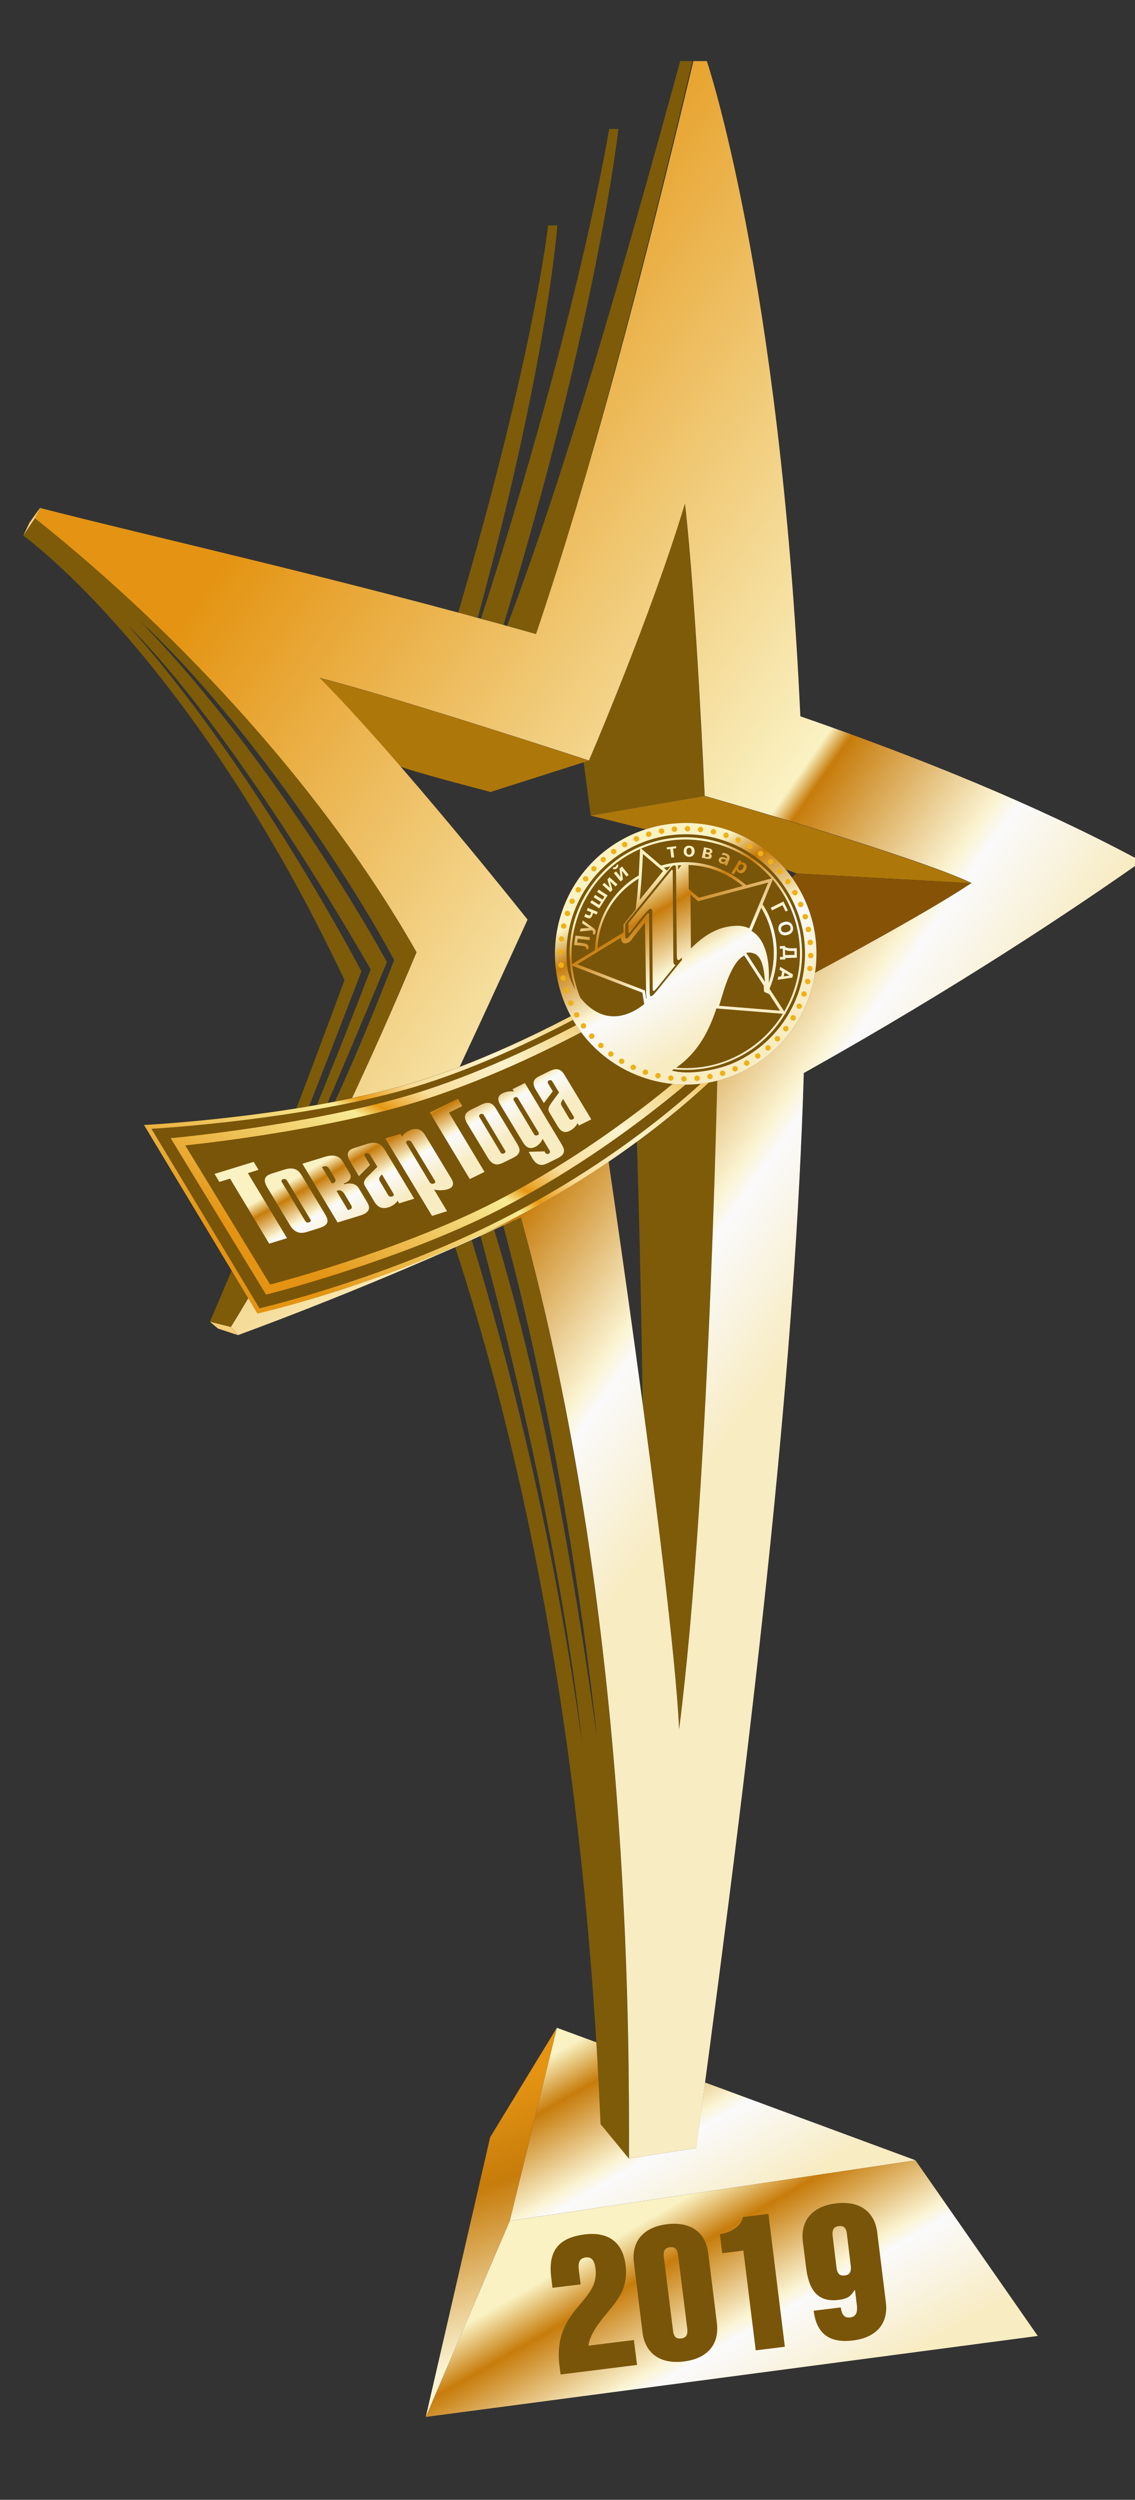 <?xml version="1.0" encoding="utf-8"?>
<!-- Generator: Adobe Illustrator 24.2.0, SVG Export Plug-In . SVG Version: 6.00 Build 0)  -->
<svg version="1.1" id="Layer_1" xmlns="http://www.w3.org/2000/svg" xmlns:xlink="http://www.w3.org/1999/xlink" x="0px" y="0px"
	 viewBox="0 0 72.48 159.56" style="enable-background:new 0 0 72.48 159.56;" xml:space="preserve">
<rect x="0" y="0" width="72.48" height="159.56" fill="#333333" stroke="none"/>
<style type="text/css">
	.st0{fill:#FFFFFF;}
	.st1{fill:#CF100C;}
	.st2{fill-rule:evenodd;clip-rule:evenodd;fill:#FFFFFF;}
	.st3{fill-rule:evenodd;clip-rule:evenodd;fill:url(#SVGID_1_);}
	.st4{fill-rule:evenodd;clip-rule:evenodd;fill:url(#SVGID_2_);}
	.st5{fill-rule:evenodd;clip-rule:evenodd;fill:url(#SVGID_3_);}
	.st6{fill-rule:evenodd;clip-rule:evenodd;fill:#7D5B09;}
	.st7{fill-rule:evenodd;clip-rule:evenodd;fill:#AE770A;}
	.st8{fill-rule:evenodd;clip-rule:evenodd;fill:#865306;}
	.st9{fill-rule:evenodd;clip-rule:evenodd;fill:#795509;}
	.st10{fill-rule:evenodd;clip-rule:evenodd;fill:url(#SVGID_4_);}
	.st11{fill-rule:evenodd;clip-rule:evenodd;fill:#F7CD79;}
	.st12{fill-rule:evenodd;clip-rule:evenodd;fill:url(#SVGID_5_);}
	.st13{fill-rule:evenodd;clip-rule:evenodd;fill:url(#SVGID_6_);}
	.st14{fill-rule:evenodd;clip-rule:evenodd;fill:url(#SVGID_7_);}
	.st15{fill-rule:evenodd;clip-rule:evenodd;fill:url(#SVGID_8_);}
	.st16{fill-rule:evenodd;clip-rule:evenodd;fill:#EEB115;}
	.st17{fill:#EC761B;stroke:#FFFFFF;stroke-width:2;stroke-miterlimit:10;}
	.st18{fill:#FFFFFF;stroke:#EC761B;stroke-width:4;stroke-miterlimit:10;}
	.st19{fill-rule:evenodd;clip-rule:evenodd;fill:url(#SVGID_9_);}
	.st20{fill-rule:evenodd;clip-rule:evenodd;fill:#7E5B33;}
	.st21{fill-rule:evenodd;clip-rule:evenodd;fill:#F1DFAA;}
	.st22{fill-rule:evenodd;clip-rule:evenodd;fill:#C59A31;}
	.st23{fill-rule:evenodd;clip-rule:evenodd;fill:url(#SVGID_10_);}
	.st24{fill-rule:evenodd;clip-rule:evenodd;fill:url(#SVGID_11_);}
	.st25{fill-rule:evenodd;clip-rule:evenodd;fill:url(#SVGID_12_);}
	.st26{fill-rule:evenodd;clip-rule:evenodd;fill:url(#SVGID_13_);}
	.st27{fill-rule:evenodd;clip-rule:evenodd;fill:url(#SVGID_14_);}
	.st28{fill-rule:evenodd;clip-rule:evenodd;fill:url(#SVGID_15_);}
	.st29{fill-rule:evenodd;clip-rule:evenodd;fill:url(#SVGID_16_);}
	.st30{fill-rule:evenodd;clip-rule:evenodd;fill:url(#SVGID_17_);}
	.st31{fill-rule:evenodd;clip-rule:evenodd;fill:url(#SVGID_18_);}
	.st32{fill-rule:evenodd;clip-rule:evenodd;fill:url(#SVGID_19_);}
	.st33{fill-rule:evenodd;clip-rule:evenodd;fill:url(#SVGID_20_);}
	.st34{fill-rule:evenodd;clip-rule:evenodd;fill:url(#SVGID_21_);}
	.st35{fill-rule:evenodd;clip-rule:evenodd;fill:url(#SVGID_22_);}
	.st36{fill-rule:evenodd;clip-rule:evenodd;fill:url(#SVGID_23_);}
	.st37{fill-rule:evenodd;clip-rule:evenodd;fill:url(#SVGID_24_);}
	.st38{fill-rule:evenodd;clip-rule:evenodd;fill:url(#SVGID_25_);}
	.st39{fill-rule:evenodd;clip-rule:evenodd;fill:url(#SVGID_26_);}
	.st40{fill-rule:evenodd;clip-rule:evenodd;fill:url(#SVGID_27_);}
	.st41{fill-rule:evenodd;clip-rule:evenodd;fill:url(#SVGID_28_);}
	.st42{fill-rule:evenodd;clip-rule:evenodd;fill:url(#SVGID_29_);}
	.st43{fill-rule:evenodd;clip-rule:evenodd;fill:url(#SVGID_30_);}
	.st44{fill-rule:evenodd;clip-rule:evenodd;fill:url(#SVGID_31_);}
	.st45{fill-rule:evenodd;clip-rule:evenodd;fill:url(#SVGID_32_);}
	.st46{fill-rule:evenodd;clip-rule:evenodd;fill:url(#SVGID_33_);}
	.st47{fill-rule:evenodd;clip-rule:evenodd;fill:url(#SVGID_34_);}
	.st48{fill-rule:evenodd;clip-rule:evenodd;fill:url(#SVGID_35_);}
	.st49{fill-rule:evenodd;clip-rule:evenodd;fill:url(#SVGID_36_);}
	.st50{fill-rule:evenodd;clip-rule:evenodd;fill:url(#SVGID_37_);}
	.st51{fill-rule:evenodd;clip-rule:evenodd;fill:url(#SVGID_38_);}
	.st52{fill-rule:evenodd;clip-rule:evenodd;fill:url(#SVGID_39_);}
	.st53{fill-rule:evenodd;clip-rule:evenodd;fill:url(#SVGID_40_);}
	.st54{fill-rule:evenodd;clip-rule:evenodd;fill:url(#SVGID_41_);}
	.st55{fill-rule:evenodd;clip-rule:evenodd;fill:url(#SVGID_42_);}
	.st56{fill-rule:evenodd;clip-rule:evenodd;fill:url(#SVGID_43_);}
	.st57{fill-rule:evenodd;clip-rule:evenodd;fill:url(#SVGID_44_);}
	.st58{fill-rule:evenodd;clip-rule:evenodd;fill:url(#SVGID_45_);}
	.st59{fill-rule:evenodd;clip-rule:evenodd;fill:url(#SVGID_46_);}
</style>
<g>
	<linearGradient id="SVGID_1_" gradientUnits="userSpaceOnUse" x1="39.117" y1="128.761" x2="46.576" y2="141.68">
		<stop  offset="0" style="stop-color:#FAF2C3"/>
		<stop  offset="0.01" style="stop-color:#FAF2C3"/>
		<stop  offset="0.2" style="stop-color:#C77C0B"/>
		<stop  offset="0.54" style="stop-color:#FBF4D3"/>
		<stop  offset="0.6" style="stop-color:#FAFAFB"/>
		<stop  offset="1" style="stop-color:#F8ECC3"/>
	</linearGradient>
	<path class="st3" d="M44.45,137.11l-4.29,0.66c0-1.54,0-3.81-0.04-6.66l-4.56-1.68l-3.01,12.33l25.92-3.87l-13.45-4.97
		C44.83,134.3,44.64,135.7,44.45,137.11z"/>
	<linearGradient id="SVGID_2_" gradientUnits="userSpaceOnUse" x1="40.963" y1="141.699" x2="48.953" y2="155.539">
		<stop  offset="0" style="stop-color:#FAF2C3"/>
		<stop  offset="0.01" style="stop-color:#FAF2C3"/>
		<stop  offset="0.2" style="stop-color:#C77C0B"/>
		<stop  offset="0.54" style="stop-color:#FBF4D3"/>
		<stop  offset="0.6" style="stop-color:#FAFAFB"/>
		<stop  offset="1" style="stop-color:#F8ECC3"/>
	</linearGradient>
	<polygon class="st4" points="27.19,154.27 32.55,141.76 58.46,137.89 66.27,149.1 	"/>
	<linearGradient id="SVGID_3_" gradientUnits="userSpaceOnUse" x1="28.637" y1="134.335" x2="34.108" y2="149.366">
		<stop  offset="0" style="stop-color:#E49412"/>
		<stop  offset="0.36" style="stop-color:#C77C0B"/>
		<stop  offset="0.99" style="stop-color:#FBF4D3"/>
		<stop  offset="1" style="stop-color:#FBF4D3"/>
	</linearGradient>
	<polygon class="st5" points="31.3,136.42 35.56,129.43 32.55,141.76 27.19,154.27 	"/>
	<path class="st6" d="M37.24,48.43c0.29,2.15,0.48,3.63,0.48,3.63l7.27-1.25c0,0-0.54-12.38-1.26-18.66
		c-2.15,7.18-6.13,16.4-6.13,16.4S37.47,48.51,37.24,48.43z"/>
	<path class="st6" d="M41.04,89.6c1.09,8.12,2.13,16.55,2.33,20.78c2.05-16.16,2.51-45.03,2.51-45.03l-5.49-0.96
		C40.39,64.39,40.88,76.95,41.04,89.6z"/>
	<path class="st6" d="M24.71,61.41c0,0-6.78-12.52-15.77-21.77c6.06,5.54,13,15.61,16.23,21.64c-2.87,7.37-4.3,10.3-9.58,21.12
		C19.3,74.51,24.71,61.41,24.71,61.41L24.71,61.41z M23.08,62c0,0-5.54,14.47-7.82,19.69c1.91-3.55,5.61-12.52,8.41-19.82
		c-3.2-5.55-9.84-16.36-15.51-21.97C16.24,48.89,23.08,62,23.08,62L23.08,62z M2.23,33.08l-0.74,1.11c0,0,10.7,7.63,20.51,28.36
		c-2.47,6.69-5.15,13.84-8.6,21.82l1.33,0.33c1.12-1.76,5.84-9.51,11.86-23.92C20.89,50.69,11.76,40.66,2.23,33.08z"/>
	<path class="st6" d="M30.51,39.42c4.48-16.39,5.08-25.03,5.08-25.03H35c0,0-0.87,8.13-5.75,24.75L30.51,39.42z"/>
	<path class="st6" d="M32.15,39.9c6.04-19.82,7.34-31.67,7.34-31.67H38.9c0,0-1.87,11.72-8.18,31.25L32.15,39.9z"/>
	<path class="st6" d="M34.23,40.47c3.48-10.29,6.62-22.45,9.99-36.57h0.92h-1.7c-3.85,14-7.23,25.89-11.06,36.05L34.23,40.47z"/>
	<path class="st6" d="M33.25,77.71l-1.12,0.5c3.25,12.09,5.09,24.38,6.01,32.81c-1.65-11.88-3.68-23.01-6.59-32.55l-0.87,0.39
		c3.25,12.09,5.57,23.93,6.49,32.36c-1.65-11.88-4.15-22.57-7.06-32.11l-1.05,0.47c4.67,14.3,8.32,32.82,9.29,56l1.81,2.2
		C40.16,129.94,40.29,103.06,33.25,77.71z"/>
	<path class="st7" d="M50.86,55.75c-3.25-1.32-13.15-3.69-13.15-3.69l7.27-1.25c0,0,13.35,3.81,17.04,5.56L50.86,55.75z"/>
	<path class="st7" d="M31.33,50.55l6.27-2c0,0-12.57-4.13-17.2-5.27c1.43,1.43,3.42,3.67,5.1,5.6
		C25.69,49.09,31.33,50.55,31.33,50.55z"/>
	<path class="st8" d="M40.39,64.39c0,0,7.17-5.81,10.47-8.64l11.17,0.62c-4.17,2.79-16.15,8.97-16.15,8.97L40.39,64.39z"/>
	<path class="st9" d="M27.03,72.99c-0.32,0.65-0.59,1.19-0.79,1.59c2.66-1.09,11.93-5.1,11.93-5.1l-5.72,0.3
		C32.44,69.77,29.58,71.49,27.03,72.99z"/>
	<linearGradient id="SVGID_4_" gradientUnits="userSpaceOnUse" x1="7.253" y1="46.051" x2="61.56" y2="84.076">
		<stop  offset="0" style="stop-color:#E49412"/>
		<stop  offset="0.57" style="stop-color:#FAF2C3"/>
		<stop  offset="0.59" style="stop-color:#C77C0B"/>
		<stop  offset="0.74" style="stop-color:#FBF4D3"/>
		<stop  offset="0.76" style="stop-color:#FAFAFB"/>
		<stop  offset="0.88" style="stop-color:#F8ECC3"/>
		<stop  offset="1" style="stop-color:#F8ECC3"/>
	</linearGradient>
	<path class="st10" d="M45.88,65.35c0,0-0.46,28.87-2.51,45.03c-0.47-9.62-5.2-40.91-5.2-40.91s-9.28,4.01-11.93,5.1
		c1.67-3.2,7.45-15.87,7.45-15.87s-8.22-10.35-13.28-15.43c4.63,1.15,17.2,5.27,17.2,5.27s3.97-9.22,6.13-16.4
		c0.72,6.28,1.26,18.66,1.26,18.66s13.35,3.81,17.04,5.56C57.85,59.17,45.88,65.35,45.88,65.35L45.88,65.35z M51.11,45.72
		C49.82,17.76,45.14,3.9,45.14,3.9h-0.86c-3.37,14.12-6.57,26.28-10.05,36.57c-12.59-3.56-24.5-6.2-31.68-8.05l-0.32,0.66
		c9.53,7.58,18.66,17.62,24.37,27.7C20.57,75.19,15.85,82.94,14.74,84.7l0.46,0.52c6.42-2.37,12.46-4.92,18.06-7.51
		c7.04,25.35,6.91,52.23,6.91,60.06l4.29-0.66c4.03-29.68,6.33-50.58,6.87-68.62c10.06-5.63,17.39-10.58,21.16-13.22v-0.51
		C66.16,51.38,58.77,48.38,51.11,45.72z"/>
	<polygon class="st11" points="1.89,33.35 2.55,32.42 2.23,33.08 1.49,34.18 	"/>
	<polygon class="st11" points="13.41,84.37 14.74,84.7 15.19,85.22 13.92,84.8 	"/>
	<path class="st9" d="M27.06,68.9c-7.39,2.37-17.86,2.9-17.86,2.9l7.24,12.03c0,0,7.81-1.75,15.6-5.68
		c10.41-5.24,15.7-11.58,15.7-11.58L44,60.43C44,60.43,35.45,66.21,27.06,68.9z"/>
	<linearGradient id="SVGID_5_" gradientUnits="userSpaceOnUse" x1="20.674" y1="82.676" x2="35.335" y2="57.282">
		<stop  offset="0" style="stop-color:#E49412"/>
		<stop  offset="0.37" style="stop-color:#F7EB96"/>
		<stop  offset="0.41" style="stop-color:#E69813"/>
		<stop  offset="0.49" style="stop-color:#F8DC97"/>
		<stop  offset="0.64" style="stop-color:#FBF3CD"/>
		<stop  offset="0.78" style="stop-color:#F4D689"/>
		<stop  offset="0.9" style="stop-color:#EBAB17"/>
		<stop  offset="0.95" style="stop-color:#FBF4D3"/>
		<stop  offset="1" style="stop-color:#FBF4D3"/>
	</linearGradient>
	<path class="st12" d="M31.91,77.9c-7.03,3.54-14.14,5.32-15.34,5.61c-0.2-0.33-6.46-10.74-6.9-11.46
		c2.1-0.13,11.01-0.81,17.47-2.88c7.55-2.42,15.31-7.39,16.77-8.35c0.27,0.44,3.29,5.41,3.48,5.73
		C46.55,67.49,41.31,73.17,31.91,77.9L31.91,77.9z M44,60.43c0,0-8.54,5.78-16.94,8.48c-7.39,2.37-17.86,2.9-17.86,2.9l7.24,12.03
		c0,0,7.81-1.75,15.6-5.68c10.41-5.24,15.7-11.58,15.7-11.58L44,60.43z"/>
	<linearGradient id="SVGID_6_" gradientUnits="userSpaceOnUse" x1="24.831" y1="71.651" x2="27.202" y2="75.695">
		<stop  offset="0" style="stop-color:#FAF2C3"/>
		<stop  offset="0.01" style="stop-color:#FAF2C3"/>
		<stop  offset="0.2" style="stop-color:#C77C0B"/>
		<stop  offset="0.54" style="stop-color:#FBF4D3"/>
		<stop  offset="0.6" style="stop-color:#FAFAFB"/>
		<stop  offset="1" style="stop-color:#F8ECC3"/>
	</linearGradient>
	<path class="st13" d="M34.73,70.41l0.57-0.75l-0.31-0.52c-0.04-0.07,0-0.15,0.07-0.18c0.04-0.02,0.15-0.04,0.2,0.05l0.44,0.72
		l-0.41,0.56c-0.22,0.3-0.35,0.48-0.2,0.73l0.52,0.86c0.12,0.2,0.34,0.52,0.77,0.3c0.21-0.1,0.41-0.29,0.5-0.49l0.09,0.15l0.79-0.39
		l-1.68-2.79c-0.16-0.27-0.38-0.59-0.97-0.3l-0.63,0.31c-0.25,0.12-0.61,0.32-0.26,0.9L34.73,70.41L34.73,70.41z M36.64,71.28
		c0.04,0.07,0.01,0.13-0.07,0.17c-0.1,0.05-0.18,0-0.21-0.04l-0.47-0.79c-0.08-0.13-0.12-0.21,0.07-0.47L36.64,71.28L36.64,71.28z
		 M33.76,73.52l1.01-0.03l0.06,0.1c0.04,0.07,0.14,0.08,0.21,0.05c0.04-0.02,0.12-0.1,0.07-0.18l-0.46-0.77
		c-0.08,0.21-0.26,0.42-0.48,0.52c-0.48,0.24-0.71-0.2-0.8-0.34l-1.41-2.34c-0.12-0.2-0.3-0.54,0.14-0.75
		c0.21-0.1,0.49-0.15,0.72-0.11l-0.09-0.15l0.79-0.39l2.34,3.9c0.16,0.27,0.34,0.61-0.25,0.9l-0.63,0.31
		c-0.25,0.12-0.63,0.28-0.98-0.3L33.76,73.52L33.76,73.52z M32.8,70.22c-0.04-0.07,0.01-0.15,0.07-0.18
		c0.04-0.02,0.15-0.04,0.2,0.05l1.32,2.19c0.06,0.1-0.02,0.16-0.07,0.18c-0.05,0.03-0.16,0.03-0.21-0.05L32.8,70.22L32.8,70.22z
		 M31.16,73.91c0.35,0.58,0.72,0.42,0.98,0.3l0.63-0.31c0.59-0.29,0.41-0.63,0.25-0.9l-1.32-2.19c-0.16-0.27-0.38-0.59-0.97-0.3
		l-0.63,0.31c-0.25,0.13-0.61,0.32-0.26,0.9L31.16,73.91L31.16,73.91z M30.61,71.29l1.37,2.29c0.03,0.04,0.11,0.09,0.21,0.04
		c0.08-0.04,0.11-0.11,0.07-0.17l-1.37-2.29c-0.05-0.09-0.16-0.07-0.2-0.05C30.61,71.14,30.57,71.22,30.61,71.29L30.61,71.29z
		 M27.45,71.01l1.79-0.88l0.28,0.47l-0.85,0.42l2.27,3.78L30,75.26L27.45,71.01L27.45,71.01z M27.59,77.61l0.96-0.3l-0.83-1.38
		c0.27,0.06,0.6,0.06,0.87-0.02c0.57-0.18,0.27-0.62,0.19-0.75l-1.6-2.65c-0.08-0.13-0.32-0.59-0.89-0.41
		c-0.27,0.08-0.5,0.26-0.62,0.44l-0.1-0.17l-0.96,0.3L27.59,77.61L27.59,77.61z M25.95,72.98l1.5,2.5c0.03,0.05,0.12,0.1,0.24,0.07
		c0.1-0.03,0.13-0.1,0.09-0.17l-1.51-2.5c-0.06-0.09-0.19-0.09-0.24-0.08C25.96,72.83,25.9,72.91,25.95,72.98L25.95,72.98z
		 M22.92,75.07l-0.56-0.93c-0.38-0.64,0.04-0.8,0.35-0.89l0.76-0.24c0.71-0.22,0.95,0.13,1.13,0.43l1.85,3.07l-0.96,0.3l-0.1-0.17
		c-0.11,0.19-0.36,0.36-0.61,0.43c-0.53,0.16-0.77-0.19-0.9-0.41l-0.57-0.95c-0.16-0.27-0.01-0.45,0.27-0.72l0.52-0.51l-0.48-0.79
		c-0.06-0.09-0.19-0.09-0.24-0.08c-0.08,0.02-0.14,0.11-0.09,0.18l0.34,0.57L22.92,75.07L22.92,75.07z M25.13,76.2
		c0.04,0.07,0.01,0.14-0.09,0.17c-0.12,0.04-0.21-0.02-0.24-0.07l-0.52-0.87c-0.08-0.14-0.13-0.24,0.11-0.47L25.13,76.2L25.13,76.2z
		 M20.56,74.49l0.12-0.04c0.07-0.02,0.22-0.04,0.32,0.12l0.36,0.6c0.14,0.23,0.01,0.31-0.05,0.33l-0.12,0.04L20.56,74.49
		L20.56,74.49z M21.56,78.03l1.43-0.44c0.25-0.08,0.81-0.27,0.47-0.83l-0.52-0.87c-0.06-0.11-0.29-0.49-0.96-0.3l-0.03-0.05
		c0.4-0.13,0.54-0.4,0.38-0.66l-0.43-0.72c-0.13-0.21-0.39-0.56-1.16-0.32l-1.43,0.44L21.56,78.03L21.56,78.03z M22.22,77.24
		l0.12-0.04c0.12-0.04,0.17-0.13,0.09-0.26l-0.44-0.74c-0.12-0.19-0.27-0.25-0.38-0.22l-0.12,0.04L22.22,77.24L22.22,77.24z
		 M18.51,78.19c0.38,0.64,0.84,0.52,1.14,0.43l0.76-0.24c0.71-0.22,0.52-0.59,0.34-0.89l-1.45-2.41c-0.18-0.3-0.42-0.65-1.13-0.43
		l-0.76,0.24c-0.31,0.1-0.73,0.25-0.35,0.89L18.51,78.19L18.51,78.19z M17.99,75.44c-0.04-0.07,0.01-0.15,0.09-0.18
		c0.05-0.01,0.18-0.02,0.24,0.08l1.51,2.51c0.04,0.07,0.01,0.14-0.09,0.17c-0.12,0.04-0.21-0.02-0.24-0.07L17.99,75.44L17.99,75.44z
		 M14.69,75.23l-0.68,0.21l-0.31-0.51l2.5-0.77l0.31,0.51l-0.68,0.21l2.5,4.15l-1.14,0.35L14.69,75.23z"/>
	<linearGradient id="SVGID_7_" gradientUnits="userSpaceOnUse" x1="21.553" y1="82.197" x2="35.404" y2="58.206">
		<stop  offset="0" style="stop-color:#E49412"/>
		<stop  offset="0.37" style="stop-color:#F7EB96"/>
		<stop  offset="0.41" style="stop-color:#E69813"/>
		<stop  offset="0.49" style="stop-color:#F8DC97"/>
		<stop  offset="0.64" style="stop-color:#FBF3CD"/>
		<stop  offset="0.78" style="stop-color:#F4D689"/>
		<stop  offset="0.9" style="stop-color:#EBAB17"/>
		<stop  offset="0.95" style="stop-color:#FBF4D3"/>
		<stop  offset="1" style="stop-color:#FBF4D3"/>
	</linearGradient>
	<path class="st14" d="M31.58,76.73c-6.24,3.19-14.33,5.26-14.33,5.26l-5.42-8.88c0,0,9.01-0.9,15.4-2.97
		c8.45-2.74,16.27-7.97,16.27-7.97l2.6,4.22C46.1,66.39,40.14,72.35,31.58,76.73L31.58,76.73z M43.67,61.4l-0.48,0.32
		c-0.08,0.05-7.86,5.22-16.13,7.9h0c-6.25,2.03-15.2,2.93-15.28,2.94l-0.88,0.09l6.09,9.98l0.4-0.1c0.08-0.02,8.23-2.12,14.45-5.3
		c8.54-4.37,14.6-10.38,14.66-10.44l0.31-0.31L43.67,61.4z"/>
	<path class="st9" d="M51.46,57.59c1.82,4.24-0.15,9.14-4.38,10.96c-4.24,1.82-9.14-0.15-10.96-4.38
		c-1.82-4.24,0.15-9.14,4.38-10.96C44.74,51.39,49.64,53.35,51.46,57.59z"/>
	<linearGradient id="SVGID_8_" gradientUnits="userSpaceOnUse" x1="41.102" y1="56.222" x2="46.459" y2="65.501">
		<stop  offset="0" style="stop-color:#FAF2C3"/>
		<stop  offset="0.01" style="stop-color:#FAF2C3"/>
		<stop  offset="0.2" style="stop-color:#C77C0B"/>
		<stop  offset="0.54" style="stop-color:#FBF4D3"/>
		<stop  offset="0.6" style="stop-color:#FAFAFB"/>
		<stop  offset="1" style="stop-color:#F8ECC3"/>
	</linearGradient>
	<path class="st15" d="M36.75,59.72l0.92,0.1l-0.02,0.19l-0.76-0.09l-0.03,0.24l0.18,0.02c0.31,0.03,0.58,0.06,0.55,0.33
		c0,0.03-0.01,0.06-0.02,0.09l-0.15-0.02c0-0.01,0.01-0.04,0.01-0.05c0.02-0.14-0.25-0.16-0.47-0.18l-0.3-0.03L36.75,59.72
		L36.75,59.72z M43.19,54.14l-0.21,0.03l0.07,0.55l-0.18,0.02l-0.07-0.55l-0.21,0.03l-0.02-0.13l0.6-0.08L43.19,54.14L43.19,54.14z
		 M38.02,59.56c-0.01,0.04-0.02,0.07-0.05,0.1l-0.13-0.05c0.01-0.02,0.03-0.04,0.03-0.06c0.02-0.06,0.01-0.1-0.04-0.14l-0.03-0.03
		l-0.77,0.08l0.05-0.19l0.4-0.03l0.14,0l0-0.01l-0.12-0.08l-0.33-0.22l0.05-0.18l0.67,0.48C37.99,59.3,38.07,59.37,38.02,59.56
		L38.02,59.56z M47.44,55.44c-0.08,0.12-0.18,0.13-0.24,0.1c-0.06-0.04-0.09-0.14-0.02-0.26c0.08-0.12,0.18-0.13,0.24-0.1
		C47.49,55.22,47.52,55.32,47.44,55.44L47.44,55.44z M47.55,55.09c-0.03-0.02-0.13-0.08-0.26-0.01l0,0l0.06-0.1l-0.13-0.08
		l-0.52,0.82l0.15,0.1l0.14-0.22l0.06-0.1l0,0c0,0.07,0.03,0.14,0.11,0.19c0.13,0.08,0.3,0.07,0.44-0.14
		C47.74,55.33,47.68,55.17,47.55,55.09L47.55,55.09z M50.42,62.27l-0.37,0.05l0.05-0.24L50.42,62.27L50.42,62.27L50.42,62.27z
		 M50.64,62.2l-0.82-0.49l-0.04,0.19l0.17,0.1l-0.06,0.32l-0.19,0.02l-0.04,0.2l0.94-0.14L50.64,62.2L50.64,62.2z M45.19,54.41
		l-0.11-0.02l0.04-0.18l0.11,0.02c0.04,0.01,0.12,0.03,0.1,0.11C45.31,54.44,45.22,54.42,45.19,54.41L45.19,54.41z M45.13,54.7
		l-0.11-0.02l0.04-0.18l0.11,0.02c0.04,0.01,0.12,0.03,0.1,0.11C45.25,54.72,45.16,54.7,45.13,54.7L45.13,54.7z M45.29,54.15
		l-0.33-0.07l-0.14,0.67l0.34,0.07c0.15,0.03,0.26-0.01,0.29-0.13c0.02-0.11-0.04-0.18-0.12-0.2l0,0c0.07,0,0.14-0.04,0.16-0.12
		C45.5,54.3,45.48,54.19,45.29,54.15L45.29,54.15z M37.54,57.95l0.63,0.26l-0.07,0.17l-0.23-0.1c-0.02,0.08-0.04,0.14-0.05,0.16
		c-0.09,0.21-0.2,0.2-0.29,0.16l-0.22-0.09l0.07-0.17l0.2,0.08c0.04,0.02,0.1,0.03,0.13-0.06c0.02-0.04,0.03-0.09,0.04-0.13
		l-0.28-0.12L37.54,57.95L37.54,57.95z M46.35,54.9c-0.06,0.14-0.15,0.13-0.22,0.11c-0.07-0.03-0.09-0.08-0.07-0.12
		c0.04-0.1,0.18-0.05,0.27-0.01l0.03,0.01L46.35,54.9L46.35,54.9z M46.39,54.49c-0.08-0.04-0.16-0.05-0.25-0.05l-0.05,0.13
		c0.09-0.01,0.16,0,0.23,0.03c0.02,0.01,0.14,0.06,0.1,0.17l-0.01,0.03l-0.01-0.01c-0.03-0.01-0.06-0.03-0.09-0.04
		c-0.27-0.11-0.36,0-0.4,0.08c-0.04,0.1-0.01,0.22,0.15,0.29c0.14,0.06,0.22,0,0.24-0.02l0,0l-0.04,0.09l0.16,0.07l0.16-0.4
		C46.61,54.75,46.65,54.59,46.39,54.49L46.39,54.49z M38.23,56.78l-0.1,0.15l0.47,0.3l-0.12,0.19l-0.47-0.3l-0.1,0.15l0.47,0.3
		l-0.12,0.19l-0.47-0.3l-0.1,0.15l0.58,0.37l0.53-0.83L38.23,56.78L38.23,56.78z M46.79,67.87c3.86-1.66,5.66-6.13,4-10
		c-1.66-3.87-6.13-5.66-10-4c-3.15,1.35-4.92,4.57-4.57,7.81c0.04,0.35,0.2,0.92,0.52,1.49c-1.19-3.61,0.57-7.61,4.13-9.13
		c3.76-1.61,8.14,0.14,9.75,3.9c0.97,2.27,0.72,4.76-0.46,6.73l0.02,0.04l-0.04,0c-0.77,1.28-1.94,2.35-3.42,2.98
		c-1.21,0.52-2.48,0.69-3.7,0.56c-0.04,0.03-0.08,0.06-0.12,0.08C43.96,68.65,45.8,68.3,46.79,67.87L46.79,67.87z M40.87,54.3
		l0.01-0.11c-2.95,1.28-4.63,4.3-4.35,7.35l1.46-0.89c0.09-1.98,1.11-3.79,2.8-4.77C40.82,55.37,40.84,54.86,40.87,54.3L40.87,54.3z
		 M41.06,54.51c0.23,0.2,1.16,0.99,1.28,1.09c-0.1,0.12-1.18,1.46-1.49,1.84C40.95,56.49,41,55.58,41.06,54.51L41.06,54.51z
		 M49.2,56.09l0.07-0.02c-2.02-2.3-5.36-3.16-8.33-1.91l1.27,1.09c0.52-0.15,1.05-0.22,1.57-0.22c0.05,0,0.08,0,0.12,0
		c1.38,0.03,2.71,0.55,3.75,1.47C48.5,56.27,49.2,56.09,49.2,56.09L49.2,56.09z M49.14,63.11l0.94,1.45
		c1.13-1.93,1.36-4.35,0.42-6.56c-0.3-0.69-0.69-1.31-1.15-1.86l-0.65,1.58c0.17,0.26,0.32,0.53,0.44,0.83
		C49.76,60.01,49.76,61.66,49.14,63.11L49.14,63.11z M45.75,64.37l0.02,0l4.22,0.34c-0.76,1.24-1.9,2.26-3.33,2.88
		c-1.13,0.49-2.33,0.66-3.48,0.56C44.61,67.15,45.28,65.77,45.75,64.37L45.75,64.37z M44.63,57.3c0.06-0.01,1.54-0.41,2.8-0.75
		c-0.97-0.82-2.19-1.3-3.46-1.34c0,0.01,0,0.03,0,0.05l0.01,1.49C44.19,56.92,44.6,57.28,44.63,57.3L44.63,57.3z M47.85,59.25
		c-0.24-0.1-0.49-0.16-0.77-0.16c-1.31,0.01-2.26,0.75-2.96,1.45c0-0.39-0.02-3.08-0.03-3.44c0.14,0.12,0.49,0.42,0.49,0.42
		l0.05-0.01c0,0,4.08-1.09,4.43-1.18C48.93,56.64,47.9,59.12,47.85,59.25L47.85,59.25z M49.09,62.74c0.09-1.67-0.29-2.85-1.1-3.32
		l0.62-1.48c0.13,0.22,0.25,0.45,0.36,0.69C49.52,59.93,49.56,61.4,49.09,62.74L49.09,62.74z M47.65,60.82
		c0.15-0.03,0.31-0.03,0.47,0.03c0.52,0.17,0.67,0.9,0.73,1.83L47.65,60.82L47.65,60.82z M48.77,62.91c0,0.04,0.02,0.39,0.02,0.39
		l0.06,0.03l0.28,0.13v0c0.17,0.26,0.57,0.88,0.68,1.05c-0.32-0.03-3.67-0.29-3.89-0.31c0.05-0.17,0.22-0.72,0.22-0.72
		c0.43-1.44,0.89-2.25,1.39-2.49C47.61,61.11,48.75,62.87,48.77,62.91L48.77,62.91z M43.28,55.24c0.08-0.01,0.16-0.01,0.24-0.01
		c-0.02,0.02-0.04,0.04-0.06,0.07L43.3,55.5l0-0.17C43.29,55.29,43.29,55.26,43.28,55.24L43.28,55.24z M42.39,55.39
		c0.15-0.04,0.29-0.07,0.44-0.09c-0.02,0.02-0.03,0.03-0.05,0.05l-0.18,0.22L42.39,55.39L42.39,55.39z M38.16,60.53l1.65-1.01
		l0.01-0.51l0.77-0.95l0.04-0.32c0.07-0.56,0.11-1.1,0.15-1.66C39.19,57.06,38.24,58.66,38.16,60.53L38.16,60.53z M39.65,59.85
		c-0.22,0.13-2.52,1.54-2.79,1.7c0.25,0.1,4.27,1.65,4.27,1.65l0.05,0.01c0,0,0.08,0.47,0.09,0.54c0.01-0.01,0.01-0.01,0.02-0.02
		c0-0.01,0-0.03,0-0.03s0,0,0-0.01c0-0.01-0.03-0.27-0.03-0.27c0,0-0.07-4.38-0.07-4.39c0,0,0-0.1,0-0.16
		C40.89,59.26,40.31,60,40.31,60c-0.17,0.21-0.41,0.26-0.52,0.18c-0.11-0.08-0.13-0.21-0.13-0.25
		C39.66,59.93,39.66,59.89,39.65,59.85L39.65,59.85z M41.51,63.74C41.51,63.75,41.51,63.75,41.51,63.74
		C41.5,63.75,41.5,63.75,41.51,63.74L41.51,63.74C41.51,63.74,41.51,63.74,41.51,63.74L41.51,63.74z M41.51,63.53
		c-0.01-0.04-0.02-0.1-0.02-0.22l-0.04-4.85c0-0.04,0-0.09,0-0.13c0-0.07-0.07-0.07-0.15,0.04l-1.16,1.44
		c-0.08,0.1-0.17,0.12-0.19,0.07c-0.01-0.03-0.01-0.08-0.02-0.13l0-0.78l2.88-3.56c0.06-0.08,0.12-0.13,0.17-0.16
		c0.05-0.01,0.09-0.01,0.14-0.02c0.01,0.01,0.01,0.02,0.02,0.03c0.01,0.04,0.03,0.09,0.03,0.17l0.05,5.57
		c0.01,0.31,0.08,0.39,0.32,0.12l0.01,0.15l-1.65,2.03c-0.05,0.05-0.09,0.1-0.14,0.16C41.61,63.62,41.53,63.61,41.51,63.53
		L41.51,63.53z M38.42,64.73c-0.58-0.22-1.03-0.62-1.37-1.06c-0.27-0.66-0.44-1.35-0.51-2.03c0.7,0.27,4.38,1.69,4.48,1.72
		c0.01,0.06,0.09,0.57,0.12,0.73C40.46,64.64,39.45,65.12,38.42,64.73L38.42,64.73z M51.46,57.59c-1.82-4.24-6.72-6.2-10.96-4.38
		c-4.24,1.82-6.2,6.72-4.38,10.96c1.82,4.24,6.72,6.2,10.96,4.38C51.31,66.73,53.28,61.82,51.46,57.59L51.46,57.59z M39.63,56
		L39.63,56l-0.07-0.56l0.16-0.13l0.43,0.53l-0.14,0.11l-0.22-0.28l-0.08-0.1l0,0l0.07,0.57l-0.15,0.12l-0.43-0.53l0.14-0.11
		l0.23,0.28L39.63,56L39.63,56z M38.95,56.68l-0.16-0.54l0.13-0.15l0.51,0.46l-0.12,0.13l-0.26-0.24l-0.09-0.09l0,0l0.15,0.55
		l-0.13,0.14l-0.51-0.46l0.12-0.13l0.27,0.24L38.95,56.68L38.95,56.68L38.95,56.68z M39.14,55.46l0.01-0.09
		c0.07,0.01,0.12-0.02,0.16-0.05c0.03-0.03,0.08-0.07,0.08-0.14l0.09,0.01c0.01,0.07,0,0.16-0.09,0.24
		C39.29,55.5,39.2,55.48,39.14,55.46L39.14,55.46z M44,54.56c-0.08,0-0.16-0.07-0.16-0.23c0-0.16,0.09-0.22,0.17-0.22
		c0.08,0,0.16,0.07,0.16,0.23C44.17,54.5,44.08,54.56,44,54.56L44,54.56z M44.02,53.98c0.2,0.01,0.35,0.14,0.34,0.37
		c-0.01,0.23-0.16,0.35-0.36,0.34c-0.2-0.01-0.35-0.14-0.34-0.36C43.67,54.09,43.82,53.97,44.02,53.98L44.02,53.98z M50.73,60.95
		l-0.59,0.01l-0.01-0.34c0.13,0.07,0.23,0.09,0.47,0.08l0.13,0L50.73,60.95L50.73,60.95z M50.13,60.44
		c0.13,0.08,0.25,0.09,0.48,0.09l0.27-0.01l0.01,0.61l-0.74,0.02l0,0.09l-0.34,0.01l0-0.17l0.19,0l-0.01-0.53l-0.19,0.01l0-0.17
		l0.34-0.01L50.13,60.44L50.13,60.44z M41.47,58.03c-0.23,0.16-1.01,1.19-1.18,1.4l-0.07,0.08c-0.06,0.07-0.08,0.08-0.09-0.05
		l0-0.53l2.72-3.36c0.07-0.09,0.09-0.05,0.1-0.01c0.02,0.04,0.01,0.04,0.01,0.09l0.04,5.59c0,0.25,0.03,0.36,0.15,0.34l-1.19,1.47
		c-0.19,0.23-0.28,0.29-0.28,0.06l-0.03-4.84c0.01-0.06,0.01-0.11,0-0.13C41.65,58.08,41.59,57.94,41.47,58.03L41.47,58.03z
		 M49.97,57.78l-0.67,0.33l-0.08-0.17l0.81-0.4l0.28,0.57l-0.14,0.07L49.97,57.78L49.97,57.78z M50.48,59.19
		c0.02,0.1,0,0.25-0.24,0.31c-0.24,0.06-0.34-0.06-0.36-0.16c-0.02-0.1,0-0.25,0.24-0.31C50.36,58.97,50.45,59.09,50.48,59.19
		L50.48,59.19z M50.07,58.85c0.41-0.1,0.53,0.19,0.56,0.3c0.03,0.12,0.05,0.43-0.35,0.53c-0.41,0.1-0.53-0.19-0.56-0.3
		C49.69,59.27,49.66,58.95,50.07,58.85z"/>
	<path class="st16" d="M41.48,53.41c0.09-0.03,0.14-0.13,0.11-0.22c-0.03-0.09-0.12-0.14-0.22-0.11c-0.09,0.03-0.14,0.13-0.12,0.22
		S41.39,53.44,41.48,53.41L41.48,53.41z M45.98,68.56c-0.03-0.09,0.02-0.19,0.11-0.22c0.09-0.03,0.19,0.02,0.22,0.11
		c0.03,0.09-0.02,0.19-0.12,0.22C46.11,68.7,46.01,68.65,45.98,68.56L45.98,68.56z M42.07,53.08c-0.02-0.09,0.04-0.19,0.14-0.2
		c0.09-0.02,0.19,0.04,0.21,0.14c0.02,0.09-0.04,0.19-0.14,0.21C42.18,53.23,42.09,53.17,42.07,53.08L42.07,53.08z M45.37,68.88
		c0.09-0.02,0.16-0.11,0.14-0.2c-0.02-0.09-0.11-0.16-0.2-0.14c-0.1,0.02-0.16,0.11-0.14,0.2C45.19,68.84,45.28,68.9,45.37,68.88
		L45.37,68.88z M42.89,52.94c-0.01-0.1,0.06-0.18,0.16-0.19c0.1-0.01,0.18,0.06,0.19,0.16c0.01,0.1-0.06,0.18-0.16,0.19
		C42.99,53.11,42.9,53.03,42.89,52.94L42.89,52.94z M44.53,69c0.1-0.01,0.17-0.09,0.16-0.19c-0.01-0.1-0.09-0.17-0.19-0.16
		c-0.1,0.01-0.17,0.09-0.16,0.19C44.35,68.94,44.43,69.01,44.53,69L44.53,69z M43.9,53.07c0.1,0,0.18-0.08,0.18-0.17
		c0-0.1-0.07-0.17-0.17-0.18c-0.1,0-0.17,0.08-0.18,0.17C43.73,52.98,43.8,53.06,43.9,53.07L43.9,53.07z M43.67,69.04
		c0.1,0,0.17-0.08,0.18-0.17c0-0.1-0.08-0.17-0.17-0.18c-0.1,0-0.18,0.08-0.18,0.17C43.5,68.96,43.58,69.03,43.67,69.04L43.67,69.04
		z M44.56,52.93c0.01-0.1,0.1-0.16,0.19-0.15c0.1,0.01,0.16,0.1,0.15,0.19c-0.01,0.1-0.1,0.16-0.19,0.15
		C44.62,53.11,44.55,53.02,44.56,52.93L44.56,52.93z M42.82,68.98c0.09,0.01,0.18-0.06,0.19-0.15c0.01-0.09-0.06-0.18-0.15-0.19
		c-0.1-0.01-0.18,0.06-0.19,0.15C42.66,68.88,42.73,68.97,42.82,68.98L42.82,68.98z M45.52,53.26c0.09,0.02,0.19-0.04,0.21-0.13
		c0.02-0.09-0.04-0.19-0.13-0.21c-0.09-0.02-0.19,0.04-0.21,0.13C45.37,53.14,45.43,53.24,45.52,53.26L45.52,53.26z M41.98,68.83
		c0.09,0.02,0.19-0.04,0.21-0.13c0.02-0.09-0.04-0.19-0.13-0.21c-0.09-0.02-0.19,0.04-0.21,0.13
		C41.83,68.72,41.89,68.81,41.98,68.83L41.98,68.83z M46.2,53.26c0.03-0.09,0.13-0.14,0.22-0.11c0.09,0.03,0.14,0.13,0.11,0.22
		c-0.03,0.09-0.13,0.14-0.22,0.11C46.22,53.45,46.17,53.35,46.2,53.26L46.2,53.26z M41.16,68.6c0.09,0.03,0.19-0.02,0.22-0.11
		c0.03-0.09-0.02-0.19-0.11-0.22c-0.09-0.03-0.19,0.02-0.22,0.11C41.02,68.47,41.07,68.57,41.16,68.6L41.16,68.6z M47.07,53.78
		c0.09,0.04,0.19,0,0.23-0.09c0.04-0.09,0-0.19-0.09-0.23c-0.09-0.04-0.19,0-0.23,0.08C46.94,53.64,46.98,53.74,47.07,53.78
		L47.07,53.78z M40.37,68.28c0.09,0.04,0.19,0,0.23-0.08c0.04-0.09,0-0.19-0.09-0.23c-0.09-0.04-0.19,0-0.23,0.08
		C40.24,68.14,40.28,68.24,40.37,68.28L40.37,68.28z M47.73,53.93c0.05-0.08,0.16-0.11,0.24-0.06c0.08,0.05,0.11,0.16,0.06,0.24
		c-0.05,0.08-0.16,0.11-0.24,0.06C47.71,54.12,47.68,54.01,47.73,53.93L47.73,53.93z M39.61,67.89c0.08,0.05,0.19,0.02,0.24-0.06
		c0.05-0.08,0.02-0.19-0.06-0.24c-0.08-0.05-0.19-0.02-0.24,0.06C39.5,67.73,39.53,67.84,39.61,67.89L39.61,67.89z M48.47,54.62
		c0.08,0.06,0.19,0.04,0.24-0.04c0.06-0.08,0.04-0.19-0.04-0.24c-0.08-0.06-0.19-0.04-0.24,0.04
		C48.38,54.45,48.39,54.56,48.47,54.62L48.47,54.62z M38.87,67.17c0.06-0.08,0.17-0.09,0.24-0.03c0.08,0.06,0.09,0.17,0.04,0.24
		c-0.06,0.08-0.17,0.09-0.24,0.04C38.82,67.35,38.81,67.24,38.87,67.17L38.87,67.17z M49.1,55.14c0.07,0.07,0.18,0.06,0.25-0.01
		c0.06-0.07,0.06-0.18-0.01-0.25c-0.07-0.06-0.18-0.06-0.25,0.01C49.02,54.97,49.03,55.08,49.1,55.14L49.1,55.14z M38.25,66.86
		c0.07,0.06,0.18,0.06,0.25-0.01c0.06-0.07,0.06-0.18-0.01-0.24c-0.07-0.07-0.18-0.06-0.25,0.01C38.17,66.69,38.18,66.8,38.25,66.86
		L38.25,66.86z M49.67,55.73c0.06,0.07,0.17,0.08,0.25,0.02c0.07-0.06,0.08-0.17,0.02-0.25c-0.06-0.07-0.17-0.08-0.24-0.02
		C49.61,55.55,49.6,55.66,49.67,55.73L49.67,55.73z M37.65,66.25c0.06,0.07,0.17,0.08,0.25,0.02c0.07-0.06,0.08-0.17,0.02-0.25
		c-0.06-0.07-0.17-0.08-0.24-0.02C37.59,66.07,37.59,66.18,37.65,66.25L37.65,66.25z M50.17,56.37c0.06,0.08,0.16,0.1,0.24,0.04
		c0.08-0.06,0.1-0.16,0.04-0.24c-0.05-0.08-0.16-0.1-0.24-0.04C50.14,56.19,50.12,56.29,50.17,56.37L50.17,56.37z M37.12,65.58
		c0.05,0.08,0.16,0.1,0.24,0.04c0.08-0.06,0.1-0.16,0.04-0.24c-0.06-0.08-0.16-0.1-0.24-0.04C37.09,65.39,37.07,65.5,37.12,65.58
		L37.12,65.58z M50.61,57.06c0.05,0.09,0.15,0.11,0.24,0.07c0.08-0.05,0.11-0.15,0.07-0.24c-0.05-0.08-0.15-0.11-0.24-0.07
		C50.59,56.87,50.56,56.98,50.61,57.06L50.61,57.06z M36.67,64.86c0.05,0.08,0.15,0.11,0.24,0.07c0.08-0.05,0.11-0.15,0.07-0.24
		c-0.05-0.08-0.15-0.11-0.24-0.07C36.65,64.67,36.62,64.77,36.67,64.86L36.67,64.86z M50.97,57.8c0.04,0.09,0.14,0.13,0.23,0.09
		c0.09-0.04,0.13-0.14,0.09-0.23c-0.04-0.09-0.14-0.13-0.23-0.09C50.97,57.61,50.93,57.71,50.97,57.8L50.97,57.8z M36.29,64.09
		c0.04,0.09,0.14,0.13,0.23,0.09c0.09-0.04,0.13-0.14,0.09-0.23c-0.04-0.09-0.14-0.13-0.23-0.09C36.29,63.9,36.25,64,36.29,64.09
		L36.29,64.09z M51.37,58.35c0.09-0.03,0.19,0.02,0.22,0.11c0.03,0.09-0.02,0.19-0.11,0.22c-0.09,0.03-0.19-0.02-0.22-0.12
		C51.22,58.47,51.28,58.38,51.37,58.35L51.37,58.35z M36,63.29c0.03,0.09,0.13,0.14,0.22,0.11c0.09-0.03,0.14-0.12,0.12-0.22
		c-0.03-0.09-0.13-0.14-0.22-0.12C36.02,63.1,35.97,63.2,36,63.29L36,63.29z M51.45,59.36c0.02,0.09,0.11,0.16,0.21,0.14
		c0.09-0.02,0.15-0.11,0.14-0.21c-0.02-0.09-0.11-0.16-0.2-0.14C51.5,59.17,51.43,59.26,51.45,59.36L51.45,59.36z M35.79,62.46
		c0.02,0.09,0.11,0.16,0.2,0.14c0.09-0.02,0.16-0.11,0.14-0.2c-0.02-0.09-0.11-0.16-0.2-0.14C35.83,62.28,35.77,62.37,35.79,62.46
		L35.79,62.46z M51.57,60.17c0.01,0.1,0.09,0.17,0.19,0.16c0.09-0.01,0.17-0.09,0.16-0.19c-0.01-0.09-0.09-0.17-0.19-0.16
		C51.63,59.99,51.56,60.07,51.57,60.17L51.57,60.17z M35.66,61.62c0.01,0.1,0.09,0.17,0.19,0.16c0.1-0.01,0.17-0.09,0.16-0.19
		c-0.01-0.1-0.09-0.17-0.19-0.16C35.73,61.43,35.66,61.52,35.66,61.62L35.66,61.62z M51.6,60.99c0,0.1,0.08,0.18,0.17,0.18
		c0.1,0,0.17-0.08,0.18-0.17c0-0.1-0.08-0.18-0.17-0.18C51.68,60.81,51.6,60.89,51.6,60.99L51.6,60.99z M35.63,60.76
		c0,0.1,0.07,0.17,0.17,0.18c0.1,0,0.17-0.07,0.18-0.17c0-0.1-0.08-0.18-0.17-0.18C35.71,60.59,35.63,60.67,35.63,60.76L35.63,60.76
		z M51.55,61.8c-0.01,0.1,0.06,0.18,0.15,0.19c0.1,0.01,0.18-0.06,0.19-0.15c0.01-0.09-0.06-0.18-0.15-0.19
		C51.64,61.64,51.56,61.71,51.55,61.8L51.55,61.8z M35.69,59.91c-0.01,0.09,0.06,0.18,0.15,0.19c0.1,0.01,0.18-0.06,0.19-0.15
		c0.01-0.1-0.06-0.18-0.15-0.19C35.79,59.75,35.7,59.81,35.69,59.91L35.69,59.91z M51.41,62.61c-0.02,0.09,0.04,0.19,0.13,0.21
		c0.09,0.02,0.19-0.04,0.21-0.13c0.02-0.09-0.04-0.19-0.13-0.21C51.52,62.45,51.43,62.51,51.41,62.61L51.41,62.61z M35.83,59.07
		c-0.02,0.09,0.04,0.19,0.13,0.21c0.09,0.02,0.19-0.04,0.21-0.13c0.02-0.09-0.04-0.19-0.13-0.21
		C35.95,58.92,35.86,58.97,35.83,59.07L35.83,59.07z M51.18,63.39c-0.03,0.09,0.02,0.19,0.11,0.22c0.09,0.03,0.19-0.02,0.22-0.11
		c0.03-0.09-0.02-0.19-0.11-0.22C51.31,63.25,51.22,63.3,51.18,63.39L51.18,63.39z M36.29,58.14c0.09,0.03,0.14,0.13,0.11,0.22
		c-0.03,0.09-0.13,0.14-0.22,0.11c-0.09-0.03-0.14-0.13-0.11-0.22C36.1,58.16,36.2,58.11,36.29,58.14L36.29,58.14z M50.88,64.15
		c-0.04,0.09,0,0.19,0.08,0.23c0.09,0.04,0.19,0,0.23-0.08c0.04-0.09,0-0.19-0.08-0.23C51.02,64.03,50.92,64.07,50.88,64.15
		L50.88,64.15z M36.38,57.45c-0.04,0.09,0,0.19,0.08,0.23c0.09,0.04,0.19,0,0.23-0.08c0.04-0.09,0-0.19-0.08-0.23
		C36.53,57.33,36.42,57.37,36.38,57.45L36.38,57.45z M50.5,64.88c-0.05,0.08-0.02,0.19,0.06,0.24c0.08,0.05,0.19,0.02,0.24-0.06
		c0.05-0.08,0.02-0.19-0.06-0.24C50.65,64.77,50.55,64.79,50.5,64.88L50.5,64.88z M36.78,56.7c-0.05,0.08-0.02,0.19,0.06,0.24
		c0.08,0.05,0.19,0.02,0.24-0.06c0.05-0.08,0.02-0.19-0.06-0.24C36.94,56.59,36.83,56.62,36.78,56.7L36.78,56.7z M50.04,65.56
		c-0.06,0.08-0.04,0.19,0.04,0.24c0.08,0.06,0.19,0.04,0.24-0.04c0.06-0.08,0.04-0.19-0.03-0.24C50.21,65.46,50.1,65.48,50.04,65.56
		L50.04,65.56z M37.26,55.99c-0.06,0.08-0.04,0.19,0.04,0.24c0.08,0.06,0.19,0.04,0.24-0.03c0.06-0.08,0.04-0.19-0.03-0.24
		C37.42,55.9,37.31,55.91,37.26,55.99L37.26,55.99z M49.52,66.18c-0.06,0.07-0.06,0.18,0.01,0.25c0.07,0.07,0.18,0.06,0.24-0.01
		c0.07-0.07,0.06-0.18-0.01-0.25C49.7,66.11,49.59,66.11,49.52,66.18L49.52,66.18z M37.8,55.33c-0.06,0.07-0.06,0.18,0.01,0.25
		c0.07,0.06,0.18,0.06,0.24-0.01c0.07-0.07,0.06-0.18-0.01-0.25C37.98,55.26,37.87,55.26,37.8,55.33L37.8,55.33z M48.93,66.75
		c-0.07,0.06-0.08,0.17-0.02,0.25c0.06,0.07,0.17,0.08,0.24,0.02c0.07-0.06,0.08-0.17,0.02-0.25C49.12,66.7,49.01,66.69,48.93,66.75
		L48.93,66.75z M38.41,54.74c-0.07,0.06-0.08,0.17-0.02,0.24c0.06,0.07,0.17,0.08,0.24,0.02c0.07-0.06,0.08-0.17,0.02-0.25
		C38.6,54.68,38.49,54.67,38.41,54.74L38.41,54.74z M48.29,67.26c-0.08,0.06-0.1,0.16-0.04,0.24c0.06,0.08,0.16,0.1,0.24,0.04
		c0.08-0.05,0.1-0.16,0.04-0.24C48.48,67.22,48.37,67.2,48.29,67.26L48.29,67.26z M39.09,54.21c-0.08,0.05-0.1,0.16-0.04,0.24
		c0.05,0.08,0.16,0.1,0.24,0.04c0.08-0.06,0.1-0.16,0.04-0.24C39.27,54.17,39.16,54.15,39.09,54.21L39.09,54.21z M47.6,67.7
		c-0.08,0.05-0.11,0.15-0.07,0.24c0.05,0.08,0.15,0.11,0.24,0.07c0.08-0.05,0.11-0.15,0.07-0.24C47.79,67.68,47.68,67.65,47.6,67.7
		L47.6,67.7z M39.81,53.75c-0.08,0.05-0.11,0.15-0.07,0.24c0.05,0.08,0.15,0.11,0.24,0.07c0.08-0.05,0.11-0.15,0.07-0.24
		C40,53.74,39.89,53.71,39.81,53.75L39.81,53.75z M46.87,68.06c-0.09,0.04-0.13,0.14-0.09,0.23c0.04,0.09,0.14,0.13,0.23,0.09
		c0.09-0.04,0.13-0.14,0.09-0.23C47.06,68.06,46.96,68.02,46.87,68.06L46.87,68.06z M40.8,53.47c0.04,0.09,0,0.19-0.09,0.23
		c-0.09,0.04-0.19,0-0.23-0.09c-0.04-0.09,0-0.19,0.09-0.23C40.66,53.34,40.76,53.38,40.8,53.47z"/>
	<path class="st9" d="M37.34,142.62c1.46-0.18,2.42,0.45,2.61,1.96c0.28,2.24-1.49,2.88-2.24,4.64c-0.04,0.09-0.06,0.17-0.08,0.25
		c-0.03,0.08-0.05,0.16-0.05,0.25l2.9-0.36l0.2,1.59l-4.88,0.61l-0.07-0.53c-0.46-3.67,2.57-4.04,2.3-6.2
		c-0.05-0.4-0.16-0.8-0.63-0.74c-0.48,0.06-0.48,0.47-0.43,0.87l0.11,0.85l-1.8,0.22l-0.08-0.67
		C35,143.71,35.63,142.83,37.34,142.62z"/>
	<path class="st9" d="M43.5,149.26c0.24-0.03,0.44-0.15,0.39-0.61l-0.59-4.72c-0.06-0.46-0.28-0.52-0.52-0.49
		c-0.25,0.03-0.44,0.15-0.39,0.61l0.59,4.72C43.03,149.22,43.25,149.29,43.5,149.26L43.5,149.26z M42.59,141.97
		c1.53-0.19,2.48,0.54,2.64,1.86l0.55,4.45c0.16,1.32-0.56,2.26-2.11,2.45c-1.53,0.19-2.48-0.54-2.64-1.86l-0.55-4.45
		C40.32,143.1,41.05,142.16,42.59,141.97z"/>
	<path class="st9" d="M47.45,141.51l1.62-0.2l1.05,8.48l-1.86,0.23l-0.79-6.37l-1.35,0.17l-0.15-1.21
		C46.57,142.51,47.32,142.17,47.45,141.51z"/>
	<path class="st9" d="M53.56,142.09c-0.24,0.03-0.44,0.15-0.39,0.61l0.25,2.05c0.06,0.46,0.28,0.52,0.52,0.49
		c0.25-0.03,0.44-0.15,0.39-0.61l-0.25-2.05C54.03,142.13,53.81,142.06,53.56,142.09L53.56,142.09z M54.47,149.39
		c-1.39,0.17-2.32-0.33-2.51-1.9l1.73-0.21c0.06,0.44,0.22,0.69,0.6,0.64c0.38-0.05,0.48-0.33,0.43-0.77l-0.12-0.96l-0.03-0.02
		c-0.26,0.45-0.5,0.56-1.02,0.63c-1.41,0.18-1.91-0.75-2.07-2.04l-0.21-1.67c-0.16-1.32,0.56-2.26,2.11-2.45
		c1.53-0.19,2.48,0.54,2.64,1.86l0.55,4.45C56.74,148.25,56.02,149.2,54.47,149.39z"/>
</g>
</svg>
